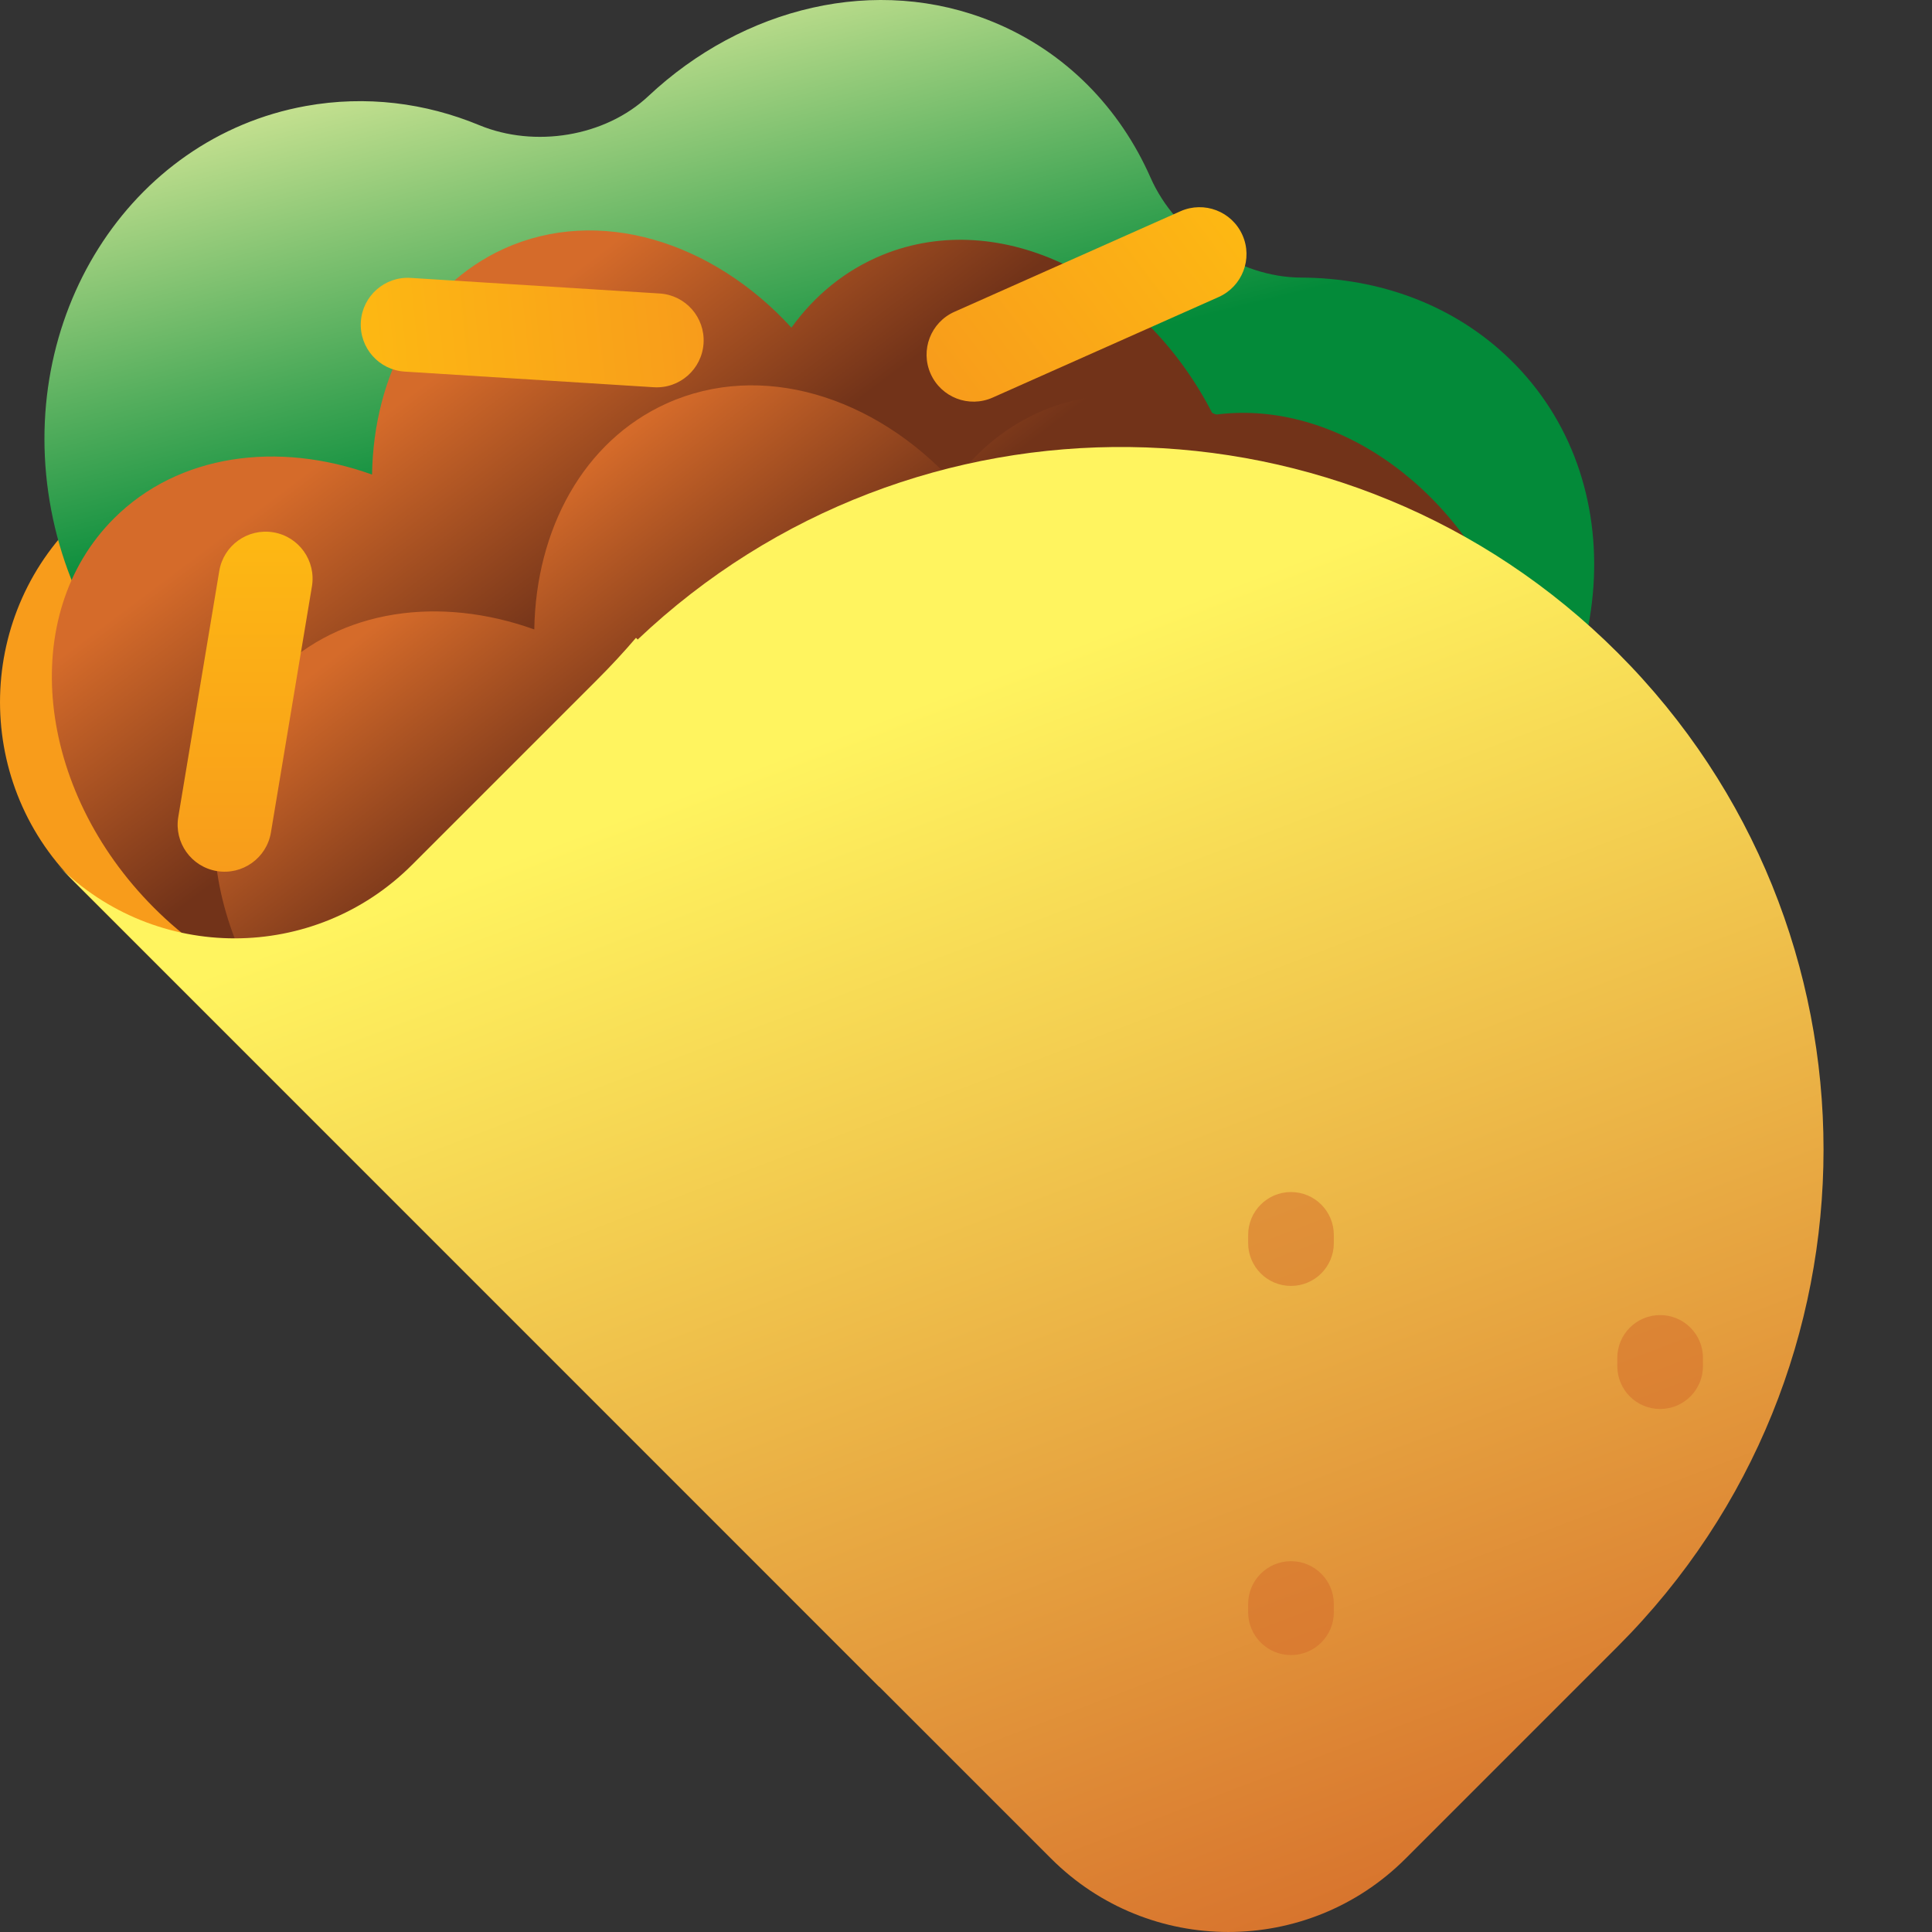 <svg width="44" height="44" viewBox="0 0 44 44" fill="none" xmlns="http://www.w3.org/2000/svg">
<rect x="0" y="0" width="44" height="44" fill="#333333" stroke="none"/>
<path d="M6.97 7.094C12.979 1.642 22.152 1.667 28.131 7.152C34.714 13.192 34.936 23.501 28.619 29.818L20.023 38.414L1.699 20.089C-0.644 17.746 -0.551 13.92 1.902 11.693L6.97 7.094Z" fill="#F89C1B"/>
<path d="M33.664 18.817C30.448 21.949 25.561 22.266 22.747 19.526C22.267 19.058 21.878 18.532 21.58 17.965C20.95 16.769 19.614 15.856 18.266 15.758C17.573 15.707 16.884 15.55 16.219 15.277C15.483 14.975 14.583 15.179 14.07 15.787C13.036 17.012 11.621 17.884 9.965 18.183C5.933 18.91 1.994 15.969 1.166 11.614C0.338 7.26 2.935 3.141 6.967 2.414C8.333 2.168 9.688 2.342 10.916 2.851C12.171 3.37 13.777 3.118 14.767 2.188C16.922 0.166 19.957 -0.592 22.615 0.499C24.275 1.18 25.507 2.467 26.203 4.046C26.775 5.345 28.213 6.316 29.632 6.322C31.412 6.329 33.115 6.943 34.392 8.186C37.206 10.926 36.88 15.686 33.664 18.817Z" fill="url(#paint0_linear_623_60894)"/>
<path d="M31.771 22.559C34.645 21.385 35.804 17.566 34.359 14.028C33.093 10.928 30.248 9.073 27.63 9.451C26.045 6.324 22.796 4.705 20.098 5.806C19.25 6.153 18.551 6.73 18.024 7.462C16.218 5.489 13.634 4.688 11.481 5.663C9.59 6.52 8.51 8.53 8.473 10.808C6.326 10.037 4.062 10.34 2.593 11.809C0.397 14.004 0.808 17.975 3.51 20.677C6.212 23.379 10.183 23.79 12.378 21.595C13.217 20.756 13.675 19.658 13.771 18.471C14.917 18.802 16.108 18.76 17.191 18.27C17.936 17.932 18.556 17.416 19.035 16.774C20.47 18.353 22.41 19.179 24.239 18.915C25.824 22.042 29.073 23.661 31.771 22.559Z" fill="url(#paint1_linear_623_60894)"/>
<path d="M35.466 26.087C38.34 24.913 39.499 21.093 38.054 17.555C36.788 14.456 33.944 12.601 31.325 12.978C29.741 9.851 26.491 8.232 23.794 9.334C22.945 9.68 22.246 10.257 21.72 10.99C19.913 9.016 17.33 8.216 15.177 9.191C13.286 10.047 12.205 12.057 12.168 14.335C10.021 13.565 7.757 13.867 6.288 15.336C4.093 17.532 4.503 21.502 7.206 24.204C9.908 26.907 13.878 27.317 16.074 25.122C16.913 24.283 17.371 23.185 17.467 21.998C18.613 22.329 19.804 22.287 20.886 21.797C21.632 21.46 22.251 20.943 22.73 20.301C24.165 21.88 26.105 22.706 27.935 22.442C29.519 25.569 32.769 27.189 35.466 26.087Z" fill="url(#paint2_linear_623_60894)"/>
<path fill-rule="evenodd" clip-rule="evenodd" d="M6.225 12.123C6.808 12.22 7.201 12.771 7.104 13.354L6.17 18.959C6.073 19.541 5.522 19.935 4.939 19.838C4.356 19.741 3.963 19.19 4.06 18.607L4.994 13.002C5.091 12.42 5.642 12.026 6.225 12.123Z" fill="url(#paint3_linear_623_60894)"/>
<path fill-rule="evenodd" clip-rule="evenodd" d="M8.218 7.329C8.255 6.74 8.763 6.292 9.352 6.329L15.023 6.684C15.613 6.721 16.06 7.229 16.023 7.818C15.986 8.408 15.479 8.856 14.889 8.819L9.218 8.463C8.629 8.427 8.181 7.919 8.218 7.329Z" fill="url(#paint4_linear_623_60894)"/>
<path fill-rule="evenodd" clip-rule="evenodd" d="M28.296 5.354C28.536 5.893 28.293 6.525 27.753 6.765L22.606 9.055C22.067 9.295 21.435 9.052 21.195 8.513C20.954 7.973 21.197 7.341 21.737 7.101L26.884 4.811C27.424 4.571 28.056 4.814 28.296 5.354Z" fill="url(#paint5_linear_623_60894)"/>
<path d="M13.602 15.478C13.911 15.17 14.205 14.852 14.484 14.526L14.523 14.565C20.793 8.619 30.696 8.72 36.843 14.867C43.092 21.116 43.092 31.247 36.843 37.496L32.011 42.328C29.782 44.557 26.167 44.557 23.938 42.328L1.317 19.707C3.547 21.928 7.155 21.925 9.382 19.698L13.602 15.478Z" fill="url(#paint6_linear_623_60894)"/>
<path fill-rule="evenodd" clip-rule="evenodd" d="M37.808 29.95C38.347 29.95 38.784 30.387 38.784 30.926L38.784 31.113C38.784 31.652 38.347 32.089 37.808 32.089C37.269 32.089 36.833 31.652 36.833 31.113L36.833 30.926C36.833 30.387 37.269 29.95 37.808 29.95Z" fill="#D56B2A" fill-opacity="0.5"/>
<path fill-rule="evenodd" clip-rule="evenodd" d="M29.401 35.555C29.94 35.555 30.377 35.992 30.377 36.531L30.377 36.718C30.377 37.256 29.94 37.693 29.401 37.693C28.863 37.693 28.426 37.256 28.426 36.718L28.426 36.531C28.426 35.992 28.863 35.555 29.401 35.555Z" fill="#D56B2A" fill-opacity="0.5"/>
<path fill-rule="evenodd" clip-rule="evenodd" d="M29.401 27.148C29.94 27.148 30.377 27.585 30.377 28.124L30.377 28.311C30.377 28.849 29.94 29.286 29.401 29.286C28.863 29.286 28.426 28.849 28.426 28.311L28.426 28.124C28.426 27.585 28.863 27.148 29.401 27.148Z" fill="#D56B2A" fill-opacity="0.5"/>
<defs>
<linearGradient id="paint0_linear_623_60894" x1="20.527" y1="8.934" x2="17.832" y2="-1.849" gradientUnits="userSpaceOnUse">
<stop stop-color="#038A39"/>
<stop offset="1" stop-color="#E1ED9C"/>
</linearGradient>
<linearGradient id="paint1_linear_623_60894" x1="11.857" y1="14.892" x2="8.117" y2="9.905" gradientUnits="userSpaceOnUse">
<stop stop-color="#723319"/>
<stop offset="1" stop-color="#D56B2A"/>
</linearGradient>
<linearGradient id="paint2_linear_623_60894" x1="17.815" y1="7.101" x2="21.359" y2="11.707" gradientUnits="userSpaceOnUse">
<stop stop-color="#D56B2A"/>
<stop offset="1" stop-color="#723319"/>
</linearGradient>
<linearGradient id="paint3_linear_623_60894" x1="5.582" y1="12.109" x2="5.582" y2="19.852" gradientUnits="userSpaceOnUse">
<stop stop-color="#FDB813"/>
<stop offset="1" stop-color="#F89C1B"/>
</linearGradient>
<linearGradient id="paint4_linear_623_60894" x1="8.269" y1="7.97" x2="15.972" y2="7.177" gradientUnits="userSpaceOnUse">
<stop stop-color="#FDB813"/>
<stop offset="1" stop-color="#F89C1B"/>
</linearGradient>
<linearGradient id="paint5_linear_623_60894" x1="27.784" y1="4.631" x2="21.707" y2="9.236" gradientUnits="userSpaceOnUse">
<stop stop-color="#FDB813"/>
<stop offset="1" stop-color="#F89C1B"/>
</linearGradient>
<linearGradient id="paint6_linear_623_60894" x1="28.646" y1="13.059" x2="39.791" y2="42.26" gradientUnits="userSpaceOnUse">
<stop stop-color="#FFF45F"/>
<stop offset="1" stop-color="#D56B2A"/>
</linearGradient>
</defs>
</svg>
